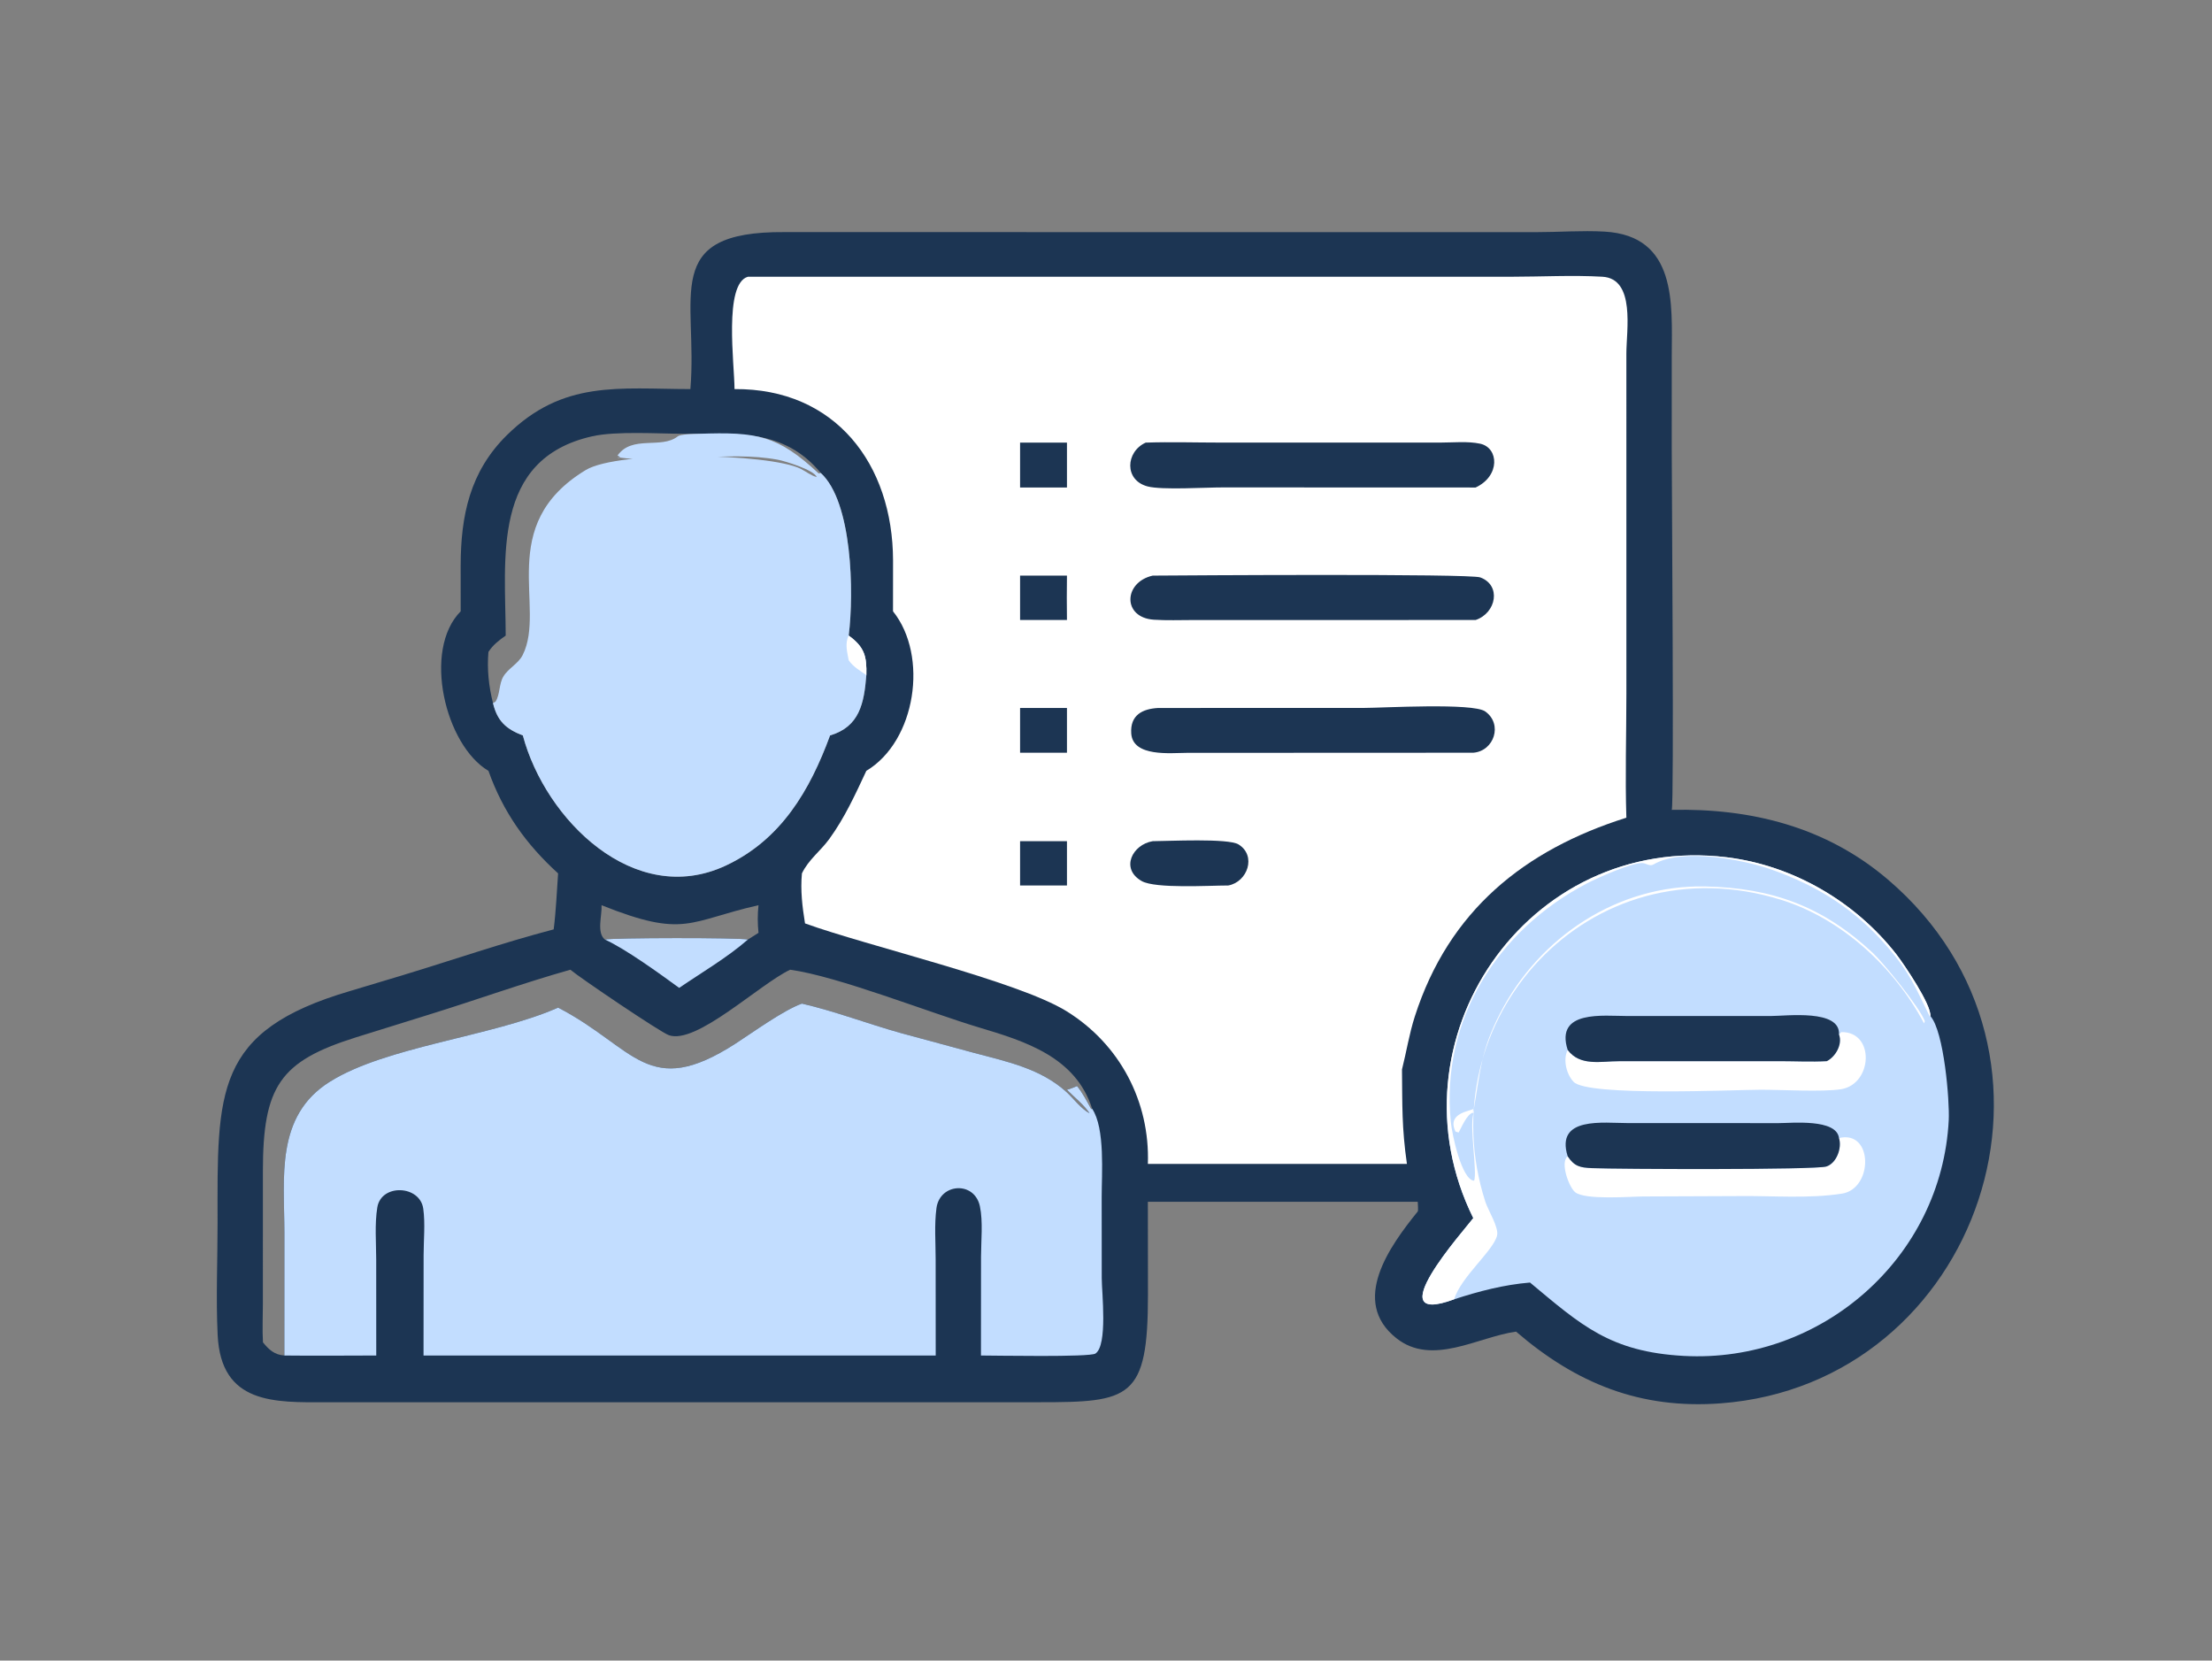 <?xml version="1.0" encoding="utf-8" ?>
<svg xmlns="http://www.w3.org/2000/svg" xmlns:xlink="http://www.w3.org/1999/xlink" width="802" height="602">
	<rect width="100%" height="100%" fill="#808080" stroke="none"/>
	<path fill="#1C3553" transform="scale(1.176 1.176)" d="M241.81 71.546L473.435 71.566C480.446 71.573 487.673 71.009 494.644 71.395C517.155 72.643 515.456 93.867 515.414 109.516L515.406 138.143C515.406 149.555 516.164 247.618 515.416 249.649C539.811 249.134 562.961 254.846 582.013 271.097C645.496 325.244 610.226 426.596 530.541 432.596C505.71 434.466 485.997 426.489 467.41 410.489C455.684 412.104 441.534 421.266 430.5 412.509C416.14 401.114 428.513 384.064 437.101 373.447C437.297 373.187 437.109 370.943 437.101 370.466L422.87 370.466L353.894 370.466L353.924 399.049C353.937 431.24 348.483 432.269 320.309 432.255L100.63 432.26C84.623 432.32 68.14 432.919 67.106 411.563C66.553 400.147 67.09 388.48 67.076 377.031C67.026 336.507 65.907 317.826 107.926 305.496L123.976 300.675C139.577 295.941 154.915 290.636 170.702 286.495C171.423 280.786 171.662 274.977 172.067 269.237C162.185 260.251 155.073 250.284 150.591 237.621C137.296 229.781 130.163 200.428 142.034 188.444L142.028 174.304C142.059 159.044 144.819 145.428 156.275 134.141C173.613 117.059 190.79 119.902 212.854 119.943C215.215 91.472 203.386 71.287 241.81 71.546ZM155.912 195.928C153.761 197.445 152.06 198.741 150.591 200.947C150.119 206.252 150.685 211.581 151.991 216.741C153.295 222.189 155.932 224.706 161.197 226.715C168.09 252.613 195.572 280.022 223.765 266.827C240.836 258.838 249.682 243.655 255.913 226.715C265 224.002 266.389 216.854 267.097 208.115C267.254 202.357 266.559 199.476 261.659 195.928C263.331 182.485 262.75 154.711 253.07 145.827C241.623 132.02 226.979 133.74 210.998 133.721C202.999 133.712 189.976 132.821 182.539 134.502C151.418 141.537 155.854 172.258 155.912 195.928ZM243.612 298.928C234.063 303.433 214.647 322.145 206.185 319.1C203.493 318.132 178.845 301.461 175.844 298.928C161.157 303.079 146.698 308.298 132.113 312.813L109.765 319.77C86.324 327.141 81.042 334.785 81.05 361.16L81.048 401.914C81.041 405.855 80.848 409.866 81.071 413.797C82.938 416.089 84.627 417.64 87.673 417.854L87.685 379.96C87.657 362.944 84.835 344.064 101.651 333.481C118.951 322.593 151.455 319.564 171.634 310.801L172.067 310.61C195.868 322.955 199.667 339.164 226.753 321.713C232.057 318.295 241.474 311.433 247.237 309.37C257.408 311.733 267.457 315.562 277.534 318.398L300.439 324.6C310.518 327.271 320.871 329.424 328.814 336.644C330.902 338.543 333.437 341.958 335.908 343.152C334.218 340.589 331.121 338.168 328.949 335.923C330.003 335.691 331.056 335.19 332.064 334.801C333.778 336.887 335.11 339.536 336.426 341.891L336.7 341.759C331.672 325.863 316.091 320.978 301.937 316.756C286.468 312.142 258.358 300.962 243.612 298.928ZM185.461 279.042C185.658 282.163 183.866 287.499 186.488 289.63C188.642 289.069 227.834 288.99 230.585 289.63L233.853 287.561C233.553 284.619 233.54 281.997 233.853 279.042C212.255 283.909 211.269 289.359 185.461 279.042Z"/>
	<path fill="#C2DDFF" transform="scale(1.176 1.176)" d="M186.488 289.63C188.642 289.069 227.834 288.99 230.585 289.63C224.106 295.262 216.471 299.694 209.394 304.527C203.523 300.245 192.801 292.46 186.488 289.63Z"/>
	<path fill="#C2DDFF" transform="scale(1.176 1.176)" d="M155.912 195.928C155.854 172.258 151.418 141.537 182.539 134.502C189.976 132.821 202.999 133.712 210.998 133.721C226.979 133.74 241.623 132.02 253.07 145.827C262.75 154.711 263.331 182.485 261.659 195.928C266.559 199.476 267.254 202.357 267.097 208.115C266.389 216.854 265 224.002 255.913 226.715C249.682 243.655 240.836 258.838 223.765 266.827C195.572 280.022 168.09 252.613 161.197 226.715C155.932 224.706 153.295 222.189 151.991 216.741C150.685 211.581 150.119 206.252 150.591 200.947C152.06 198.741 153.761 197.445 155.912 195.928ZM155.912 195.928C153.761 197.445 152.06 198.741 150.591 200.947C150.119 206.252 150.685 211.581 151.991 216.741L152.777 216.281C154.206 214.048 153.807 210.847 155.191 208.542C156.735 205.97 159.779 204.639 161.149 201.911C168.531 187.209 152.507 161.914 180.571 144.904C190.776 138.719 237.268 139.764 246.796 144.487C248.409 145.287 250.066 146.637 251.807 147.054C250.943 144.84 241.945 142.115 239.811 141.718C224.334 138.837 205.382 143.131 190.505 140.987L190.662 141.213L191.156 140.859L190.382 140.43C194.873 134.041 203.844 138.504 208.911 134.547C209.896 133.777 214.014 133.777 215.427 133.726C233.399 133.072 239.808 134.198 252.393 145.938L253.07 145.827C241.623 132.02 226.979 133.74 210.998 133.721C202.999 133.712 189.976 132.821 182.539 134.502C151.418 141.537 155.854 172.258 155.912 195.928Z"/>
	<path fill="white" transform="scale(1.176 1.176)" d="M261.659 195.928C266.559 199.476 267.254 202.357 267.097 208.115C265.18 206.769 262.996 205.505 261.659 203.54C261.187 200.982 260.436 198.377 261.659 195.928Z"/>
	<path fill="#C2DDFF" transform="scale(1.176 1.176)" d="M454.223 375.495C427.241 321.037 470.581 256.769 532.381 264.273C552.793 266.752 571.964 277.949 584.59 294.088C586.912 297.057 595.555 309.839 595.135 313.205C599.372 317.903 601.108 339.402 600.808 345.28C598.639 387.829 561.417 420.285 519.113 417.977C496.407 416.738 487.433 408.467 471.71 395.359C463.634 396.036 455.983 398.031 448.304 400.534C424.549 409.296 451.353 379.294 454.223 375.495Z"/>
	<path fill="white" transform="scale(1.176 1.176)" d="M454.223 375.495C427.241 321.037 470.581 256.769 532.381 264.273C552.793 266.752 571.964 277.949 584.59 294.088C586.912 297.057 595.555 309.839 595.135 313.205L595.015 313.481C590.622 304.601 589.069 300.19 581.949 291.941C572.026 280.446 560.769 273.277 546.532 268.183C537.403 264.917 518.526 261.288 509.791 266.476C508.602 267.182 507.555 266.082 506.322 266.041C503 265.931 492.489 270.628 489.089 272.413C461.505 286.895 444.153 314.58 447.293 345.858C447.701 349.926 450.674 363.737 454.484 363.984C455.494 361.266 452.988 347.405 454.263 343.319L454.086 342.988C452.272 343.455 450.569 347.539 449.714 349.11L448.747 348.825C445.875 342.951 453.746 342.493 454.171 341.833L454.319 342.069L453.906 342.583L454.314 342.313C456.494 329.85 456.483 324.028 462.533 312.273C474.62 288.785 498.806 272.707 525.658 273.259C546.425 273.685 562.022 279.406 577.393 293.742C580.57 296.706 591.882 310.542 593.441 314.803L593.192 315.468C584.133 298.269 567.858 283.23 549.274 277.428C489.852 258.877 439.839 314.514 457.965 370.534C458.777 373.045 462.16 378.4 461.553 380.876C460.4 385.576 450.448 393.583 448.304 400.534C424.549 409.296 451.353 379.294 454.223 375.495Z"/>
	<path fill="white" transform="scale(1.176 1.176)" d="M566.968 350.822C577.573 348.246 577.573 366.443 567.881 367.952C557.623 369.549 546.736 368.592 536.385 368.706L506.733 368.828C502.772 368.827 488.718 370.021 485.607 367.501C483.786 366.025 480.875 358.388 483.322 356.44C485.386 359.571 487.186 359.94 490.778 360.094C498.495 360.424 559.641 360.671 563.067 359.593C566.254 358.589 567.946 353.787 566.968 350.822Z"/>
	<path fill="white" transform="scale(1.176 1.176)" d="M566.968 318.901L567.675 318.163C578.125 317.95 577.379 334.249 567.564 335.773C561.901 336.652 549.323 335.927 543.01 335.926C534.931 335.924 489.48 338.078 485.14 333.485C482.942 331.158 481.805 326.652 483.322 323.657C487.144 328.772 493.528 327.138 499.213 327.133L548.715 327.12C553.533 327.125 558.405 327.383 563.214 327.118C565.933 325.742 568.122 321.897 566.968 318.901Z"/>
	<path fill="#1C3553" transform="scale(1.176 1.176)" d="M483.322 356.44C479.467 344.051 494.351 346.215 502.042 346.209L548.423 346.216C552.276 346.221 566.242 344.775 566.968 350.822C567.946 353.787 566.254 358.589 563.067 359.593C559.641 360.671 498.495 360.424 490.778 360.094C487.186 359.94 485.386 359.571 483.322 356.44Z"/>
	<path fill="#1C3553" transform="scale(1.176 1.176)" d="M483.322 323.657C479.368 311.223 494.357 313.21 501.773 313.202L546.101 313.195C550.684 313.198 567.474 311.007 566.968 318.901C568.122 321.897 565.933 325.742 563.214 327.118C558.405 327.383 553.533 327.125 548.715 327.12L499.213 327.133C493.528 327.138 487.144 328.772 483.322 323.657Z"/>
	<path fill="#C2DDFF" transform="scale(1.176 1.176)" d="M247.237 309.37C257.408 311.733 267.457 315.562 277.534 318.398L300.439 324.6C310.518 327.271 320.871 329.424 328.814 336.644C330.902 338.543 333.437 341.958 335.908 343.152C334.218 340.589 331.121 338.168 328.949 335.923C330.003 335.691 331.056 335.19 332.064 334.801C333.778 336.887 335.11 339.536 336.426 341.891L336.7 341.759C340.777 347.777 339.648 362.045 339.656 369.018L339.675 393.998C339.676 398.384 341.573 414.712 337.725 417.258C335.977 418.415 306.62 417.858 302.436 417.854L302.456 387.443C302.461 382.591 303.106 376.571 302.105 371.853C300.437 363.985 289.77 364.692 288.72 372.401C288.03 377.471 288.465 383.031 288.466 388.165L288.485 417.854L130.58 417.854L130.603 386.937C130.607 382.315 131.126 377.158 130.495 372.607C129.483 365.312 117.547 364.821 116.331 372.176C115.483 377.308 115.983 383.114 115.986 388.324L116 417.854C106.56 417.865 97.112 417.965 87.673 417.854L87.685 379.96C87.657 362.944 84.835 344.064 101.651 333.481C118.951 322.593 151.455 319.564 171.634 310.801L172.067 310.61C195.868 322.955 199.667 339.164 226.753 321.713C232.057 318.295 241.474 311.433 247.237 309.37Z"/>
	<path fill="white" transform="scale(1.176 1.176)" d="M230.585 85.309L465.939 85.309C475.22 85.308 484.778 84.774 494.021 85.305C504.282 85.894 501.419 101.853 501.421 109.011L501.425 213.789C501.423 226.512 501.017 239.352 501.419 252.062C470 261.986 446.684 280.677 436.194 313.346C434.481 318.682 433.615 324.239 432.242 329.669C432.36 340.693 432.156 347.597 433.764 358.793L353.894 358.793C354.57 339.578 345.216 321.839 328.783 311.695C313.746 302.414 267.355 291.591 248.19 284.652C247.355 279.442 246.748 274.506 247.237 269.237C249.271 264.985 252.975 262.341 255.679 258.62C260.435 252.075 263.69 244.914 267.097 237.621C282.39 228.481 286.342 202.184 275.32 188.444L275.333 172.775C275.261 143.062 257.526 119.706 226.458 119.943C226.444 112.372 223.059 87.462 230.585 85.309Z"/>
	<path fill="#1C3553" transform="scale(1.176 1.176)" d="M314.496 136.443L328.949 136.443L328.949 150.28L314.496 150.28L314.496 136.443Z"/>
	<path fill="#1C3553" transform="scale(1.176 1.176)" d="M314.496 177.442L328.949 177.442C328.888 182.005 328.885 186.56 328.949 191.123L314.496 191.123L314.496 177.442Z"/>
	<path fill="#1C3553" transform="scale(1.176 1.176)" d="M314.496 259.305L328.949 259.305L328.949 272.962L314.496 272.962L314.496 259.305Z"/>
	<path fill="#1C3553" transform="scale(1.176 1.176)" d="M314.496 218.243L328.949 218.243L328.949 232.037L314.496 232.037L314.496 218.243Z"/>
	<path fill="#1C3553" transform="scale(1.176 1.176)" d="M355.385 259.305C360.224 259.285 378.659 258.338 381.844 260.305C387.48 263.785 384.612 271.888 378.689 272.962C372.858 272.964 356.229 273.997 352.001 271.603C345.309 267.814 349.112 260.339 355.385 259.305Z"/>
	<path fill="#1C3553" transform="scale(1.176 1.176)" d="M355.385 177.442C364.984 177.364 453.056 176.792 456.359 177.991C462.93 180.377 461.353 188.967 454.939 191.123L367.858 191.132C363.842 191.131 359.73 191.299 355.725 191.032C345.996 190.382 346.342 179.487 355.385 177.442Z"/>
	<path fill="#1C3553" transform="scale(1.176 1.176)" d="M357.083 218.243L420.408 218.23C426.345 218.223 454.101 216.589 457.915 219.316C463.4 223.237 460.648 231.534 454.223 232.037L365.914 232.076C360.975 232.09 349.25 233.435 348.766 226.092C348.392 220.42 352.235 218.502 357.083 218.243Z"/>
	<path fill="#1C3553" transform="scale(1.176 1.176)" d="M353.224 136.443C360.913 136.185 368.699 136.433 376.399 136.432L444.081 136.432C447.996 136.432 452.531 135.96 456.349 136.779C462.091 138.011 462.61 146.714 454.939 150.28L377.169 150.252C371.807 150.228 358.262 151.108 353.825 149.952C346.528 148.05 347.03 139.251 353.224 136.443Z"/>
</svg>
